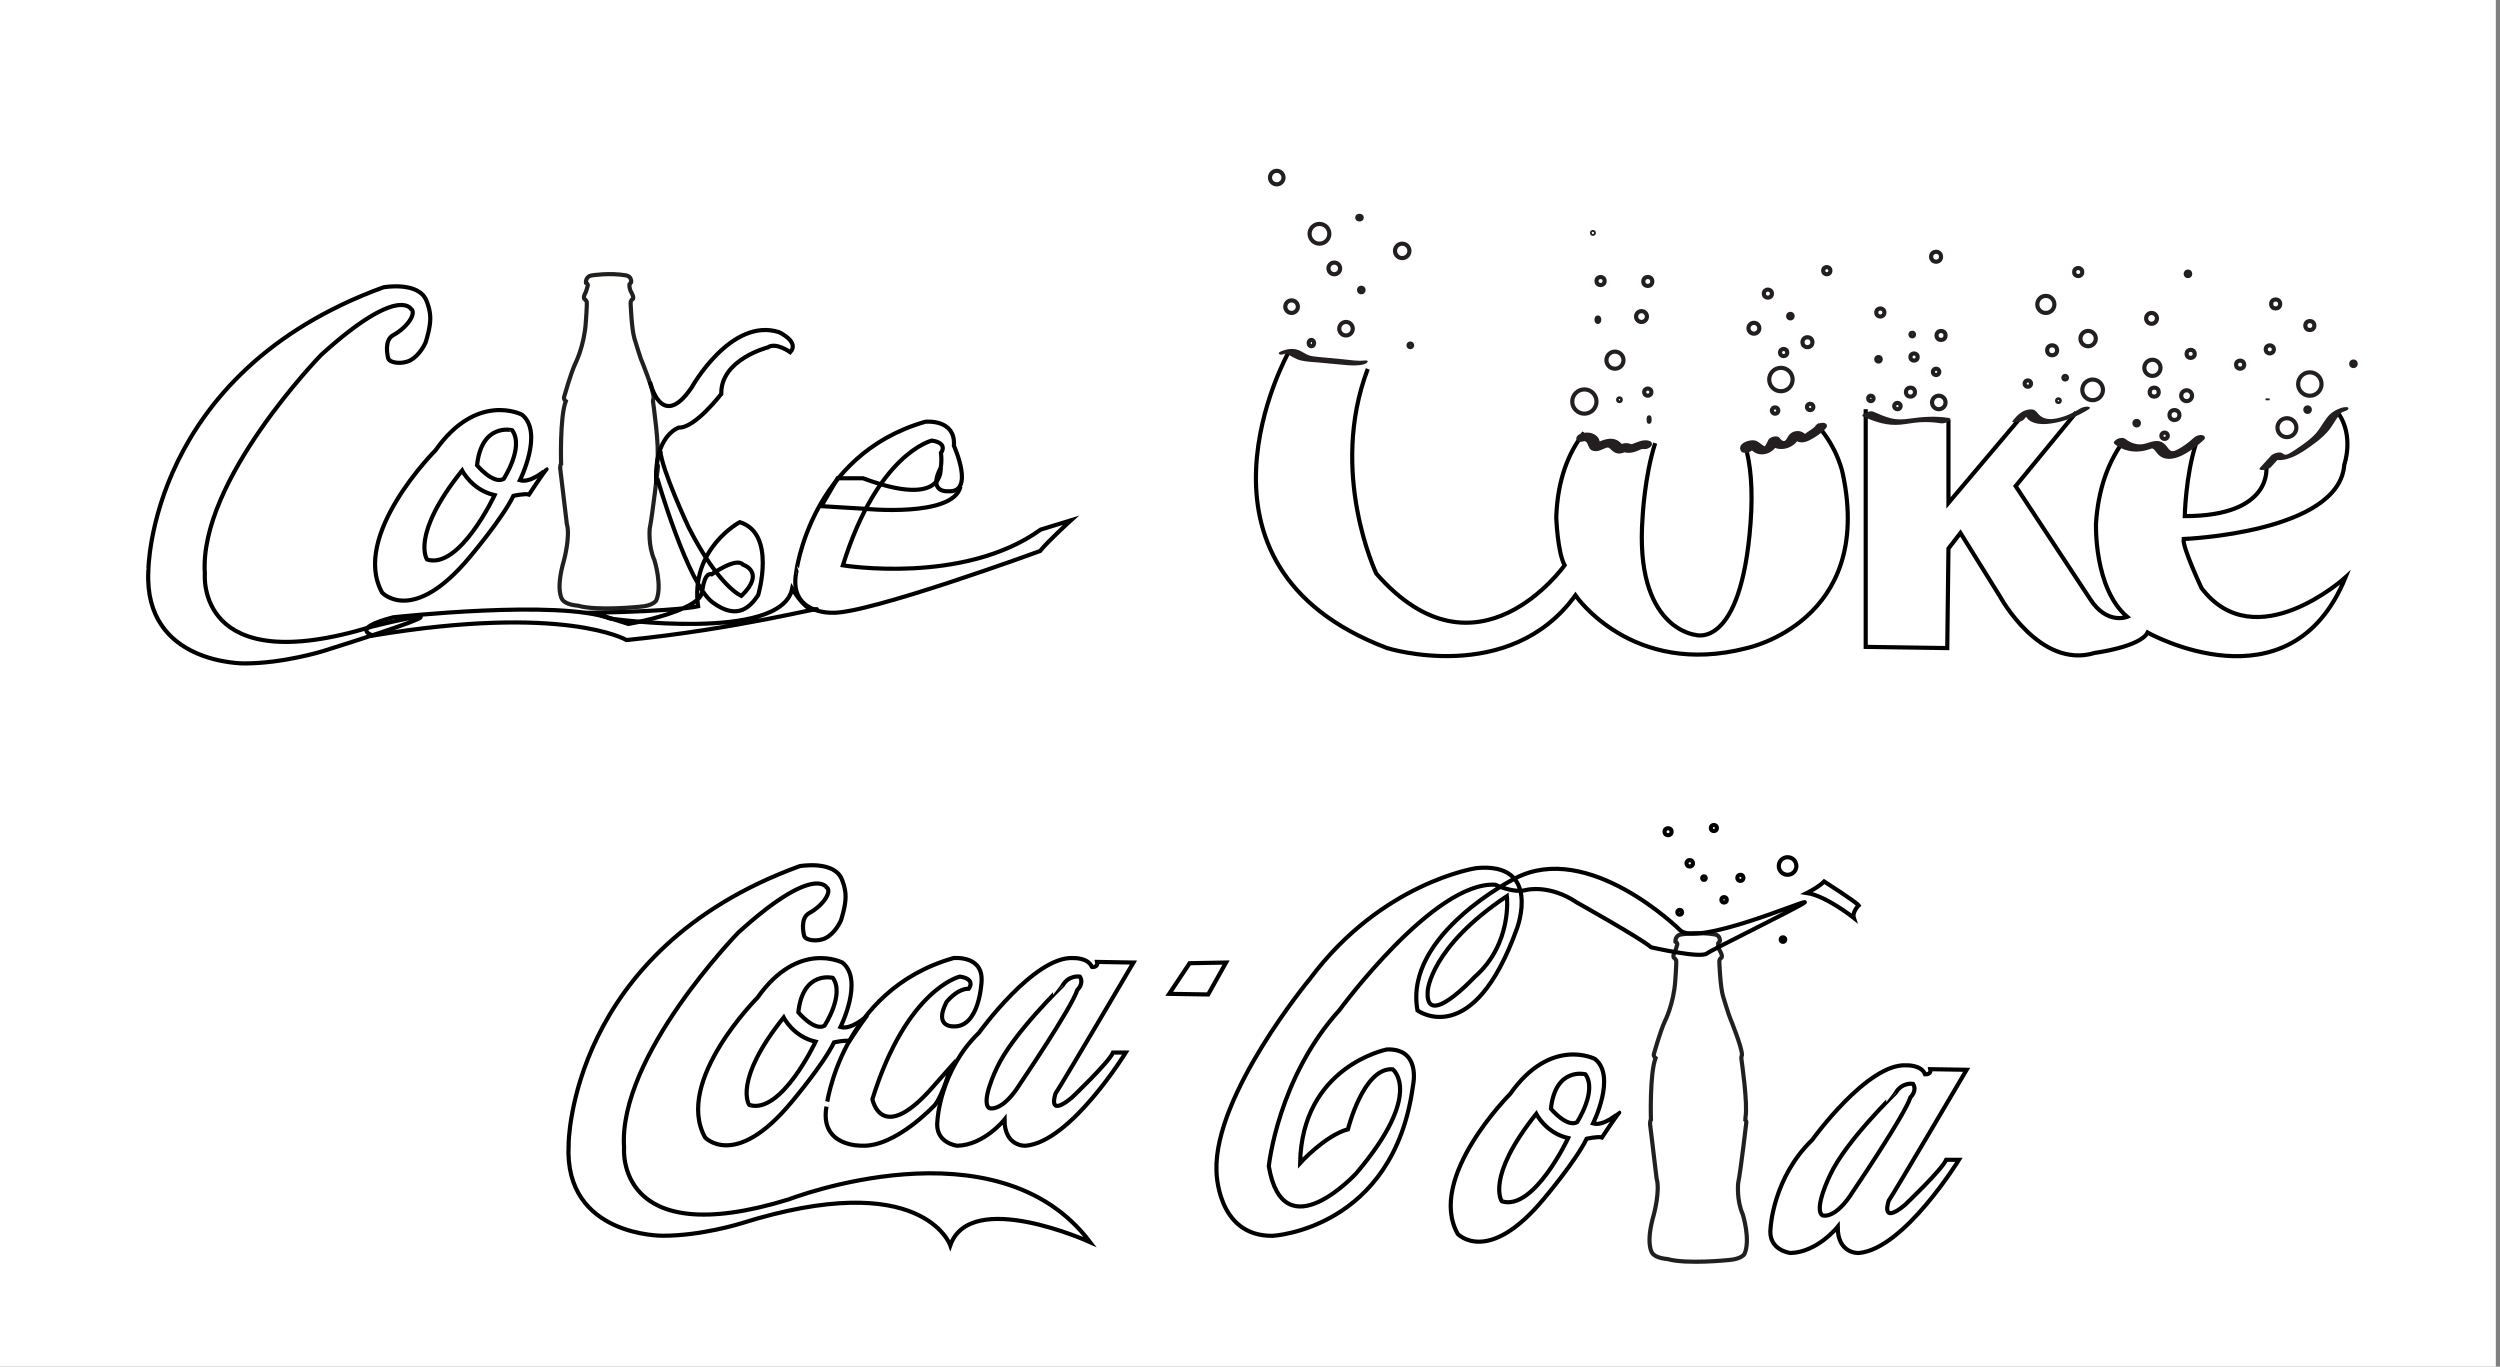 <?xml version="1.0" encoding="utf-8"?>
<!-- Generator: Adobe Illustrator 25.1.0, SVG Export Plug-In . SVG Version: 6.00 Build 0)  -->
<svg version="1.1" id="Layer_1" xmlns="http://www.w3.org/2000/svg" xmlns:xlink="http://www.w3.org/1999/xlink" x="0px" y="0px"
	 viewBox="0 0 600 328" style="enable-background:new 0 0 600 328;" xml:space="preserve">
<rect x="0" y="0" width="600" height="328" fill="#808080" stroke="none"/>
<style type="text/css">
	.st0{fill:#FFFFFF;}
	.st1{fill:none;stroke:#221F1F;stroke-miterlimit:10;}
	.st2{fill:none;stroke:#000000;stroke-miterlimit:10;}
	.st3{fill:#FFFFFF;stroke:#000000;stroke-miterlimit:10;}
	.st4{fill:#231F20;}
	.st5{fill:none;stroke:#231F20;stroke-miterlimit:10;}
</style>
<rect x="-1" y="-12" class="st0" width="600" height="350"/>
<g>
	<path class="st1" d="M402.11,226.01c0,0-0.18-1.58,1.5-1.76c0,0,4.12-0.64,7.88,0c0,0,1,0.14,1.18,0.9c0,0,0.18,0.5,0.11,0.72
		l-0.36,0.43c0,0,0.04,0.21-0.07,0.25c0,0-0.04,0.93,0.47,1.72c0,0,0.79,1.36,0.25,1.65c0,0-0.39,0.04-0.43,0.9
		c0,0,0.21,6.05,0.9,8.31c0,0,1.52,5.02,1.76,5.4c0,0,2.82,6.88,2.77,8.65c0,0-0.17,0.5-0.15,0.8c0,0.01,0,0.02,0,0.04
		c0.04,0.3,1.58,10.89,1.01,14.02l-0.05,0.74c0,0,0.24,0.21,0.24,0.55c0,0-1.28,11.22-1.96,14.63c0,0-0.43,4.05,1.11,7.49
		c0,0,1.93,6.2,0.39,9.53c0,0-0.72,1.22-3.8,1.43c0,0-10.17,1.07-14.69-0.25c0,0-2.83-0.14-3.65-1.47c0,0-1.68-2.08,0.43-9.31
		c0,0,1.5-5.66,0.64-8.49c0,0-1.54-13-1.58-13.18c0,0,0.04-0.9,0.21-0.97c0,0-0.32-11,1.11-14.8c0,0-0.57-0.43-0.39-1
		c0,0,1.54-5.52,2.62-7.81c0,0,2.15-4.19,2.51-9.85c0,0,0.32-4.19,0.21-4.76c0,0-0.23-0.5-0.5-0.61c0,0-0.5-0.32,0.29-1.7
		c0,0,0.43-1.27,0.47-1.5C402.54,226.68,402.65,226.25,402.11,226.01z"/>
	<path class="st2" d="M191.91,207.88c0,0,8.52-1.53,10.21,3.37c0,0,0.84,1.92,0.82,3.98c-0.02,2.24-0.87,4.88-1.03,5.42
		c-0.21,0.69-1.55,3.29-3.64,4.42c-1.99,1.08-4.93,0.64-5.25-0.42c-0.21-0.68-0.98-4.3,1.15-5.48c3.75-2.08,5.56-5.46,4.17-6.24
		c0,0-3.06-5.52-21.14,10.88c0,0-28.95,29.72-27.42,51.63c0,0-2.3,25.28,39.53,12.41c0,0,49.94-19.46,72.31,10.26
		c0,0-28.65-13.02-33.55,0.77c0,0-6.59-19-50.4-5.21c0,0-9.35,2.91-18.54,2.91c0,0-23.75,0.31-22.67-21.75
		C136.45,274.83,136.45,228.1,191.91,207.88z"/>
	<path class="st2" d="M201.71,246.49c0,0,5.67-11.34,0.46-15.47c0,0-10.57-5.52-20.38,8.43c0,0-20.07,20.07-12.56,33.55
		c0,0,7.2,7.81,20.68-8.43c0,0,7.66-9.04,10.26-14.4c0,0,2.76-0.61,3.68-0.31c0,0,3.22-4.9,4.14-5.97
		C208,243.88,204.32,247.25,201.71,246.49z"/>
	<path class="st2" d="M191.6,242.96c0,0,3.83,4.6,6.28,3.22c0,0,4.9-7.51,1.99-11.49C199.88,234.69,192.68,232.85,191.6,242.96z"/>
	<path class="st2" d="M188.08,244.19c0,0,2.3,4.6,7.66,5.82c0,0-8.27,17.62-15.93,15.17C179.81,265.18,175.82,259.51,188.08,244.19z
		"/>
	<path class="st2" d="M382.33,269.62c0,0,5.67-11.34,0.46-15.47c0,0-10.57-5.52-20.38,8.43c0,0-20.07,20.07-12.56,33.55
		c0,0,7.2,7.81,20.68-8.43c0,0,7.66-9.04,10.26-14.4c0,0,2.76-0.61,3.68-0.31c0,0,3.22-4.9,4.14-5.97
		C388.62,267.02,384.94,270.39,382.33,269.62z"/>
	<path class="st2" d="M372.22,266.1c0,0,3.83,4.6,6.28,3.22c0,0,4.9-7.51,1.99-11.49C380.5,257.82,373.3,255.99,372.22,266.1z"/>
	<path class="st2" d="M368.7,267.32c0,0,2.3,4.6,7.66,5.82c0,0-8.27,17.62-15.93,15.17C360.43,288.31,356.44,282.64,368.7,267.32z"
		/>
	<path class="st2" d="M228.83,229.94c0,0,7.2-0.77,6.74,5.67c0,0-0.46,11.18-6.89,10.72c0,0-4.6,0.15-1.53-5.82
		c0,0,2.45-3.22,5.36-3.22c0,0,1.84-2.3-2.14-2.91c0,0-12.72,2.91-20.99,29.41c0,0,2.14,11.64,15.17-3.68l3.68-4.14
		c0,0-1.99,6.89-3.83,9.19c0,0-9.5,10.26-17.62,9.8c0,0-10.11,0.31-8.43-9.35C198.34,265.64,201.56,237.75,228.83,229.94z"/>
	<path class="st2" d="M263.3,230.86l8.73,0.15c0,0-16.85,28.65-18.69,31.41c0,0-2.14,5.97,3.83,1.07c0,0,8.89-8.43,9.96-10.88h3.06
		c0,0-13.18,21.45-24.05,22.37c0,0-5.06,0.31-5.06-6.28c0,0-4.9,6.13-11.34,6.28c0,0-5.52-0.61-4.75-6.13c0,0,0.61-11.95,9.96-20.99
		c0,0,13.33-18.54,22.67-17.92c0,0,3.52-0.15,4.44,2.14C262.07,232.09,263.61,232.24,263.3,230.86z"/>
	<path class="st2" d="M239.25,256.29c0,0-3.98,8.12-1.84,9.65c0,0,3.06,1.23,7.51-5.97c0,0,12.26-18.08,13.63-22.37
		c0,0,1.69-1.53,0.61-3.22c0,0-2.6-0.46-4.14,2.14C255.03,236.53,243.08,248.02,239.25,256.29z"/>
	<path class="st2" d="M463.26,256.6l8.73,0.15c0,0-16.85,28.65-18.69,31.41c0,0-2.14,5.97,3.83,1.07c0,0,8.89-8.43,9.96-10.88h3.06
		c0,0-13.18,21.45-24.05,22.37c0,0-5.06,0.31-5.06-6.28c0,0-4.9,6.13-11.34,6.28c0,0-5.52-0.61-4.75-6.13c0,0,0.61-11.95,9.96-20.99
		c0,0,13.33-18.54,22.67-17.92c0,0,3.52-0.15,4.44,2.14C462.04,257.82,463.57,257.98,463.26,256.6z"/>
	<path class="st2" d="M439.21,282.03c0,0-3.98,8.12-1.84,9.65c0,0,3.06,1.23,7.51-5.97c0,0,12.26-18.08,13.63-22.37
		c0,0,1.69-1.53,0.61-3.22c0,0-2.6-0.46-4.14,2.14C454.99,262.27,443.04,273.76,439.21,282.03z"/>
	<polygon class="st2" points="280.61,238.52 289.96,238.67 294.25,231.01 285.51,231.17 	"/>
	<path class="st2" d="M403.09,223.11c0,0-21.83-21.51-39.45-12.31c0,0-26.81,13.48-23.44,31.71c0,0,13.33,9.8,23.9-19.76
		c0,0,5.97-15.93-9.8-14.4c0,0-22.67,3.37-39.98,26.66c0,0-22.98,27.73-22.37,45.96c0,0,0,15.78,13.48,15.63
		c0,0,29.11-1.53,33.7-36.15c0,0,1.99-8.89-6.28-8.58c0,0-20.38,3.98-20.83,27.27c0,0,5.97-6.59,11.49-8.12
		c0,0,3.68-14.86,10.72-14.4c0,0,7.66,5.67-8.73,24.97c0,0-17.46,19-20.99-1.69c0,0,2.14-21.14,17-37.53
		c0,0,22.67-30.95,37.38-30.03c0,0,4.29,2.14,7.51,1.23c0,0,5.52-1.38,12.1,3.06c0,0,15.32,8.58,17.77,10.72
		c0,0,11.96,2.76,13.42,1.46c0.8-0.72,22.71-11.41,23.44-12.24C433.99,215.6,406.77,227.47,403.09,223.11z"/>
	<path class="st2" d="M361.65,215.08c0,0,1.38,11.49-7.81,19.46c0,0-11.95,12.87-11.18,3.22
		C342.66,237.75,343.27,227.34,361.65,215.08z"/>
	<path class="st2" d="M433.66,214.32c0,0,2.76-1.38,4.14-2.76c0,0,7.58,4.83,8.27,5.74c0,0-1.61,1.61-1.15,2.99
		C444.92,220.29,438.25,215,433.66,214.32z"/>
	<circle class="st2" cx="403.13" cy="218.95" r="0.57"/>
	<circle class="st2" cx="413.78" cy="215.96" r="0.65"/>
	<circle class="st2" cx="405.54" cy="207.19" r="0.77"/>
	<circle class="st2" cx="427.91" cy="225.5" r="0.54"/>
	<circle class="st2" cx="429.02" cy="207.84" r="2.11"/>
	<circle class="st2" cx="417.69" cy="210.68" r="0.73"/>
	<circle class="st2" cx="408.95" cy="210.75" r="0.42"/>
	<circle class="st2" cx="400.34" cy="199.61" r="0.84"/>
	<circle class="st2" cx="411.33" cy="198.73" r="0.73"/>
</g>
<path class="st1" d="M140.63,67.87c0,0-0.18-1.6,1.53-1.79c0,0,4.19-0.66,8.02,0c0,0,1.02,0.15,1.2,0.91c0,0,0.18,0.51,0.11,0.73
	l-0.36,0.44c0,0,0.04,0.22-0.07,0.26c0,0-0.04,0.95,0.47,1.75c0,0,0.8,1.39,0.26,1.68c0,0-0.4,0.04-0.44,0.91
	c0,0,0.22,6.16,0.91,8.46c0,0,1.54,5.1,1.79,5.49c0,0,2.87,7,2.82,8.8c0,0-0.17,0.5-0.15,0.81c0,0.01,0,0.02,0,0.04
	c0.04,0.3,1.61,11.09,1.02,14.27l-0.05,0.75c0,0,0.24,0.22,0.24,0.56c0,0-1.3,11.42-1.99,14.89c0,0-0.44,4.12,1.13,7.62
	c0,0,1.97,6.31,0.4,9.7c0,0-0.73,1.24-3.86,1.46c0,0-10.35,1.09-14.95-0.26c0,0-2.88-0.15-3.72-1.49c0,0-1.71-2.11,0.44-9.48
	c0,0,1.53-5.76,0.66-8.64c0,0-1.57-13.23-1.6-13.42c0,0,0.04-0.91,0.22-0.98c0,0-0.33-11.19,1.13-15.06c0,0-0.58-0.44-0.4-1.02
	c0,0,1.57-5.61,2.66-7.95c0,0,2.19-4.27,2.55-10.03c0,0,0.33-4.27,0.22-4.85c0,0-0.24-0.51-0.51-0.62c0,0-0.51-0.33,0.29-1.73
	c0,0,0.44-1.29,0.47-1.53C141.07,68.55,141.18,68.11,140.63,67.87z"/>
<path class="st2" d="M92.04,68.95c0,0,8.67-1.56,10.39,3.43c0,0,0.85,1.95,0.84,4.05c-0.02,2.28-0.89,4.97-1.05,5.52
	c-0.21,0.7-1.58,3.35-3.7,4.5c-2.02,1.1-5.02,0.65-5.34-0.43c-0.21-0.69-1-4.38,1.17-5.57c3.82-2.11,5.65-5.56,4.25-6.35
	c0,0-3.12-5.61-21.52,11.07c0,0-29.47,30.25-27.91,52.54c0,0-2.34,25.73,40.23,12.63c0,0,32.74-8.11-11.85,5.92
	c0,0-9.51,2.96-18.87,2.96c0,0-24.17,0.31-23.08-22.14C35.6,137.08,35.6,89.53,92.04,68.95z"/>
<path class="st2" d="M124.78,115.26c0,0,5.77-11.54,0.47-15.75c0,0-10.76-5.61-20.74,8.58c0,0-20.42,20.42-12.79,34.15
	c0,0,7.33,7.95,21.05-8.58c0,0,7.8-9.2,10.45-14.66c0,0,2.81-0.62,3.74-0.31c0,0,3.27-4.99,4.21-6.08
	C131.18,112.61,127.43,116.04,124.78,115.26z"/>
<path class="st2" d="M114.49,111.67c0,0,3.9,4.68,6.39,3.27c0,0,4.99-7.64,2.03-11.69C122.91,103.25,115.59,101.38,114.49,111.67z"
	/>
<path class="st2" d="M110.91,112.92c0,0,2.34,4.68,7.8,5.92c0,0-8.42,17.93-16.22,15.44C102.49,134.28,98.43,128.51,110.91,112.92z"
	/>
<g>
	<path class="st2" d="M222.08,101.22c0,0,7.33-0.78,6.86,5.77c0,0,5.15,11.38-1.4,10.91c0,0-4.91,0.47-1.79-5.61
		c0,0,0.35-1.21,0.08-3.59c0,0,1.87-2.34-2.18-2.96c0,0-12.94,2.96-21.36,29.94c0,0,29,4.76,47.48-8.58l7.25-2.22
		c0,0-5.53,5.03-7.41,7.37c0,0-41.71,15.28-49.97,14.81c0,0-10.29,0.31-8.58-9.51C191.05,137.55,194.32,109.18,222.08,101.22z"/>
	<path class="st2" d="M225.74,112.29c0,0,1.33,9.98-18.63,2.49h-6.08l-3.9,6.7l10.29,0.62c0,0,21.36,2.18,23.08-5.3"/>
</g>
<path class="st2" d="M94.38,148.15c0,0,39.76-4.37,52.08,0.31c0,0,41.01,5.77,43.66-7.17c0,0,2.63,4.54,4.85,5.04
	c0.32,0.07,0.63,0.06,0.92-0.05c2.34-0.94-18.87,4.68-45.53,7.33c0,0-14.81-8.73-60.81-1.09C89.55,152.52,83.62,150.96,94.38,148.15
	z"/>
<path class="st2" d="M156,91.64c0,0,2.69,12.12,10,1.35c0,0,9.43-16.93,20.97-13.27c0,0,5,2.31,2.69,4.81c0,0-3.46-2.5-5.39-1.15
	c0,0-11.35,2.89-11.16,11.16c0,0-6.35,8.27-10.2,8.08c0,0-6.16,1.92-5.39,13.66"/>
<path class="st2" d="M157.73,114.73c0,0,7.31,25.39,13.27,29.82s9.04,1.15,10.96-1.73c0,0,4.42-14.81-4.42-17.5
	c0,0-11.93,6.35-10,20.2c0,0-4.81,1.15-25.2,1.54l8.46,2.69c0,0,16.54-2.89,17.7-7.5c0,0,0.38-5,2.31-4.42c0,0,5.96-4.23,7.5-2.31
	c0,0,5.58,1.73-0.38,7.5c0,0-5.39-2.12-12.7-16.54c0,0-6.54-14.04-6.73-18.27"/>
<g>
	<path class="st2" d="M380.18,103.85c-3.71,4.69-6.37,11.22-6.68,20.3c0,0,0.29,8.35,2.01,11.51c0,0-21.01,29.65-45.19,2.01
		c0,0-11.53-24.25-2.05-49.13"/>
	<path class="st2" d="M309.31,84.44c0,0-28.78,51.24,23.6,71.1c0,0,29.36,9.21,45.19-12.67c0,0,13.53,19.86,41.16,12.67
		c0,0,30.51-6.33,23.03-41.74c0,0-1.07-6.12-6.25-11.89"/>
	<polyline class="st2" points="484.9,100.27 467.63,120.7 467.63,100.8 	"/>
	<path class="st2" d="M509.21,106.47c-3.27,4.7-5.63,10.91-6.17,19.12c0,0-0.58,15.54,7.48,22.45c0,0-4.89,2.01-8.92-4.32
		l-17.85-27.06l14.56-17.71"/>
	<path class="st2" d="M447.77,98.21v57.04l19.57,0.29l0.29-23.89l2.88-3.74l9.5,15.26c0,0,9.5,17.56,22.74,13.53
		c0,0,10.94-1.44,12.67-4.89c0,0,34.25,19.29,47.5-13.24c0,0-21.59,19.57-34.54,2.59c0,0-4.61-9.79-4.32-11.8
		c0,0,37.42-1.44,38.57-17.85c0,0,2.41-6.74-1.41-12.31"/>
	<path class="st3" d="M543.91,112.07c0,0,1.73,11.8-19.57,11.8c0,0,0.2-9.75,2.72-17.49"/>
	<path class="st3" d="M418.85,106.98c1.27,4.28,1.91,10.26,1.28,18.62c-2.3,30.51-13.24,26.77-13.24,26.77s-14.68-1.44-12.67-28.21
		c0,0,0.46-9.78,3.02-17.8"/>
	<g>
		<g>
			<path class="st4" d="M309.12,84.65c-0.72,0.14-0.83,0.24-0.33,0.31c0.23,0.08,0.46,0.17,0.67,0.29c0.3,0.15,0.58,0.33,0.87,0.49
				c0.62,0.35,1.24,0.62,1.93,0.78c1.42,0.33,2.94,0.36,4.39,0.5c1.6,0.15,3.2,0.3,4.8,0.45c1.59,0.15,3.16,0.35,4.76,0.17
				c0.55-0.06,1.58-0.2,1.94-0.68c0.35-0.47-0.31-0.48-0.67-0.44c-1.71,0.19-3.5-0.14-5.2-0.3c-1.84-0.17-3.67-0.35-5.51-0.52
				c-0.8-0.08-1.63-0.13-2.41-0.35c-0.84-0.24-1.53-0.77-2.31-1.15c-1.52-0.73-3.06-0.5-4.58,0.12c-0.37,0.15-0.86,0.46-0.37,0.72
				C307.6,85.28,308.67,84.83,309.12,84.65L309.12,84.65z"/>
		</g>
	</g>
	<g>
		<g>
			<path class="st4" d="M380.4,105.82c-0.3,0.13-0.09,0,0.17,0.16c0.24,0.15,0.37,0.35,0.47,0.61c0.33,0.82,0.51,1.47,1.51,1.65
				c1.08,0.19,1.87-0.36,2.83-0.73c0.62-0.23,0.8-0.08,1.26,0.38c0.59,0.6,1.23,1.01,2.1,0.95c0.49-0.04,1.16-0.2,1.54-0.55
				c0.3-0.28-1.18-0.05-0.56,0.21c0.19,0.08,0.41,0.12,0.62,0.15c0.89,0.13,1.75-0.09,2.57-0.41c0.5-0.19,1.06-0.57,1.59-0.48
				c0.65,0.11,1.6-0.25,1.89-0.87c0.31-0.67-0.28-1.07-0.87-1.17c-1.35-0.23-2.46,0.37-3.68,0.81c-0.45,0.16-0.37,0.05-0.84-0.09
				c-0.76-0.22-1.54-0.06-2.21,0.33c-0.11,0.06-0.22,0.13-0.33,0.21c1.04,0.1,1.36,0.03,0.97-0.2c-0.12-0.21-0.4-0.42-0.57-0.58
				c-0.49-0.47-1.06-0.76-1.74-0.86c-0.69-0.1-1.42,0-2.08,0.2c-0.35,0.1-0.7,0.24-1.04,0.38c-0.14,0.06-0.28,0.13-0.42,0.2
				c-0.27,0.11-0.27,0.13-0.01,0.08c0.2,0.07,0.41,0.14,0.61,0.2c-0.25-0.15-0.31-0.82-0.46-1.09c-0.25-0.45-0.63-0.8-1.07-1.05
				c-1.1-0.62-2.38-0.54-3.51-0.07c-0.53,0.22-1.09,0.87-0.7,1.45C378.85,106.23,379.85,106.05,380.4,105.82L380.4,105.82z"/>
		</g>
	</g>
	<g>
		<g>
			<path class="st4" d="M420.66,107.38c-0.04-0.07-0.06-0.14-0.12-0.2c-0.96,0.07-1.24,0.19-0.83,0.38
				c0.08,0.04,0.16,0.09,0.24,0.15c0.32,0.21,0.59,0.48,0.9,0.71c0.73,0.54,1.57,0.71,2.46,0.6c1.9-0.23,3.04-1.61,3.8-3.23
				c-0.9,0.17-1.8,0.34-2.7,0.51c0.96,1.27,2.6,1.69,4.11,1.35c0.76-0.17,1.47-0.51,2.07-1.01c0.4-0.34,1.14-1.07,1.17-1.64
				c0.18-0.28-0.04-0.24-0.64,0.12c-0.69,0.02-0.89,0.11-0.6,0.27c0.05,0.08,0.26,0.19,0.34,0.25c0.25,0.18,0.51,0.33,0.81,0.42
				c0.89,0.26,1.84,0,2.63-0.41c1.43-0.74,2.86-1.68,3.93-2.9c0.42-0.48,0.29-1-0.32-1.21c-0.62-0.21-1.61,0.05-2.05,0.55
				c-0.8,0.91-1.8,1.35-2.72,2.08c-0.34,0.15-0.34,0.19,0,0.13c0.31,0.03,0.33-0.01,0.08-0.13c-0.09-0.12-0.38-0.3-0.5-0.37
				c-0.45-0.27-0.97-0.39-1.49-0.34c-1.24,0.11-1.87,0.8-2.41,1.82c-0.49,0.92-1.1,0.64-1.73-0.18c-0.56-0.74-2.35-0.25-2.7,0.51
				c-0.18,0.39-0.36,0.8-0.61,1.16c-0.09,0.14-0.23,0.4-0.4,0.45c0.04-0.01,0.24-0.02,0.11-0.09c-0.82-0.44-1.34-1.16-2.28-1.41
				c-1.23-0.32-4.31,0.65-3.43,2.45C418.31,109.28,421.16,108.39,420.66,107.38L420.66,107.38z"/>
		</g>
	</g>
	<g>
		<g>
			<path class="st4" d="M447.23,100.01c2.88,1.27,5.65,2.21,8.84,1.91c1.62-0.15,3.22-0.5,4.84-0.59c1.63-0.09,3.24,0.01,4.85,0.26
				c0.64,0.1,1.54-0.15,2.05-0.55c0.46-0.36,0.37-0.66-0.2-0.75c-3.13-0.48-6.18-0.27-9.3,0.18c-1.51,0.22-2.96,0.3-4.45-0.07
				c-1.48-0.36-2.88-0.99-4.27-1.6c-0.57-0.25-1.52,0.06-2.03,0.34C447.21,99.33,446.64,99.75,447.23,100.01L447.23,100.01z"/>
		</g>
	</g>
	<g>
		<g>
			<path class="st4" d="M485.85,100.55c0.45-0.57,1-1.23,1.64-1.6c-0.33,0.14-0.66,0.27-0.99,0.41c0.07-0.02,0.14-0.04,0.21-0.06
				c-0.35,0.05-0.71,0.1-1.06,0.14c0.33,0.02,0.9,1.06,1.18,1.29c0.44,0.37,0.98,0.61,1.53,0.78c1.26,0.38,2.65,0.31,3.94,0.12
				c3.17-0.45,6.28-1.68,8.98-3.39c0.47-0.3,0.35-0.59-0.17-0.64c-0.66-0.06-1.5,0.2-2.05,0.55c-1.43,0.91-2.97,1.63-4.61,2.07
				c-1.26,0.34-2.64,0.57-3.91,0.09c-0.63-0.24-1.12-0.65-1.53-1.17c-0.47-0.6-0.84-0.91-1.64-0.89c-1.93,0.05-3.26,1.4-4.38,2.8
				c-0.33,0.41,1.07,0.3,1.16,0.28C484.74,101.24,485.46,101.04,485.85,100.55L485.85,100.55z"/>
		</g>
	</g>
	<g>
		<g>
			<path class="st4" d="M507.48,106.55c1.51,1.21,3.34,1.85,5.29,1.83c1.07-0.01,2.09-0.21,3.1-0.56c0.48-0.17,0.69-0.33,1.08,0.03
				c0.32,0.29,0.54,0.68,0.82,1.01c3.04,3.51,8.76-1.11,11.16-3.3c0.47-0.43,0.27-0.94-0.3-1.1c-0.66-0.19-1.55,0.1-2.05,0.55
				c-1.29,1.18-2.76,2.33-4.36,3.06c-0.7,0.32-1.17,0.32-1.7-0.28c-0.45-0.5-0.77-1.08-1.34-1.47c-1.55-1.07-3.15-0.07-4.75,0.25
				c-1.49,0.3-3.11-0.25-4.27-1.18c-0.54-0.43-1.33-0.33-1.93-0.07C507.94,105.45,506.94,106.12,507.48,106.55L507.48,106.55z"/>
		</g>
	</g>
	<g>
		<g>
			<path class="st4" d="M545.03,112.1c0.88-0.97,1.77-1.94,2.65-2.92c-0.89,0.2-1.79,0.39-2.68,0.59c1.42,1.18,3.7,0.55,5.22-0.08
				c1.88-0.79,3.57-2.03,5.21-3.23c1.52-1.12,2.94-2.35,4.02-3.91c0.49-0.7,0.91-1.45,1.4-2.15c0.32-0.46,0.98-1.41,1.45-1.56
				c0.29-0.09,1.45-0.4,1.32-0.88c-0.12-0.46-1.34-0.18-1.58-0.1c-1.5,0.47-2.69,1.21-3.64,2.47c-0.92,1.21-1.6,2.59-2.62,3.72
				c-1.16,1.28-2.57,2.28-3.98,3.25c-0.73,0.5-1.46,1.03-2.25,1.46c-0.72,0.39-1.14,0.57-1.82,0.01c-0.58-0.48-2.23,0.1-2.68,0.59
				c-0.88,0.97-1.77,1.94-2.65,2.92c-0.44,0.48,0.39,0.55,0.7,0.53C543.7,112.78,544.61,112.56,545.03,112.1L545.03,112.1z"/>
		</g>
	</g>
	<circle class="st5" cx="309.98" cy="73.6" r="1.51"/>
	<circle class="st5" cx="323.04" cy="78.89" r="1.62"/>
	<circle class="st5" cx="326.71" cy="69.6" r="0.54"/>
	<circle class="st5" cx="316.67" cy="56.11" r="2.37"/>
	<circle class="st5" cx="320.23" cy="64.42" r="1.4"/>
	<circle class="st5" cx="336.53" cy="60.21" r="1.73"/>
	<circle class="st5" cx="306.42" cy="42.62" r="1.62"/>
	<ellipse class="st5" cx="326.28" cy="52.23" rx="0.54" ry="0.43"/>
	<ellipse class="st5" cx="314.73" cy="82.34" rx="0.65" ry="0.76"/>
	<circle class="st5" cx="380.25" cy="96.37" r="2.91"/>
	<circle class="st5" cx="395.47" cy="94.11" r="0.86"/>
	<circle class="st5" cx="387.59" cy="86.44" r="2.05"/>
	<ellipse class="st5" cx="395.79" cy="100.69" rx="0.11" ry="0.54"/>
	<circle class="st5" cx="388.67" cy="95.94" r="0.32"/>
	<circle class="st5" cx="393.96" cy="75.97" r="1.3"/>
	<circle class="st5" cx="384.14" cy="67.45" r="0.97"/>
	<ellipse class="st5" cx="383.49" cy="76.73" rx="0.32" ry="0.54"/>
	<circle class="st5" cx="395.47" cy="67.55" r="1.08"/>
	<circle class="st5" cx="434.44" cy="97.67" r="0.76"/>
	<circle class="st5" cx="426.02" cy="98.53" r="0.76"/>
	<circle class="st5" cx="427.42" cy="91.09" r="2.81"/>
	<circle class="st5" cx="433.79" cy="82.13" r="1.19"/>
	<circle class="st5" cx="420.94" cy="78.78" r="1.3"/>
	<circle class="st5" cx="428.07" cy="84.61" r="0.86"/>
	<circle class="st5" cx="429.69" cy="75.87" r="0.54"/>
	<circle class="st5" cx="424.29" cy="70.47" r="0.97"/>
	<circle class="st5" cx="438.43" cy="64.96" r="0.86"/>
	<circle class="st5" cx="465.31" cy="96.59" r="1.62"/>
	<circle class="st5" cx="458.51" cy="94.11" r="1.08"/>
	<circle class="st5" cx="464.66" cy="89.25" r="0.76"/>
	<circle class="st5" cx="450.84" cy="86.23" r="0.54"/>
	<circle class="st5" cx="458.94" cy="80.29" r="0.43"/>
	<circle class="st5" cx="451.28" cy="75" r="0.97"/>
	<circle class="st5" cx="449.01" cy="95.62" r="0.65"/>
	<circle class="st5" cx="455.38" cy="97.45" r="0.76"/>
	<circle class="st5" cx="459.37" cy="85.69" r="0.86"/>
	<circle class="st5" cx="465.85" cy="80.51" r="1.08"/>
	<circle class="st5" cx="464.66" cy="61.62" r="1.19"/>
	<circle class="st5" cx="382.3" cy="55.9" r="0.22"/>
	<circle class="st5" cx="338.48" cy="82.88" r="0.43"/>
	<circle class="st5" cx="486.68" cy="92.06" r="0.76"/>
	<circle class="st5" cx="502.23" cy="93.57" r="2.48"/>
	<circle class="st5" cx="494.02" cy="96.16" r="0.32"/>
	<circle class="st5" cx="501.15" cy="81.26" r="1.84"/>
	<circle class="st5" cx="492.51" cy="84.07" r="1.19"/>
	<circle class="st5" cx="495.64" cy="90.65" r="0.43"/>
	<circle class="st5" cx="491" cy="73.06" r="2.05"/>
	<circle class="st5" cx="498.77" cy="65.29" r="0.97"/>
	<circle class="st5" cx="548.86" cy="102.64" r="2.27"/>
	<circle class="st5" cx="554.36" cy="92.17" r="2.81"/>
	<circle class="st5" cx="544.75" cy="83.85" r="0.97"/>
	<path class="st5" d="M544.22,95.84c0,0.12,0,0.22,0,0.22S544.22,95.95,544.22,95.84s0-0.22,0-0.22S544.22,95.72,544.22,95.84z"/>
	<circle class="st5" cx="553.82" cy="98.32" r="0.54"/>
	<circle class="st5" cx="554.36" cy="78.13" r="1.08"/>
	<circle class="st5" cx="546.16" cy="72.95" r="1.08"/>
	<circle class="st5" cx="537.63" cy="87.52" r="0.97"/>
	<circle class="st5" cx="521.87" cy="99.61" r="1.19"/>
	<circle class="st5" cx="519.5" cy="104.58" r="0.76"/>
	<circle class="st5" cx="512.8" cy="101.56" r="0.54"/>
	<circle class="st5" cx="516.58" cy="88.28" r="1.94"/>
	<circle class="st5" cx="517.01" cy="94.11" r="1.08"/>
	<circle class="st5" cx="524.79" cy="94.97" r="1.3"/>
	<circle class="st5" cx="525.76" cy="84.93" r="0.97"/>
	<circle class="st5" cx="516.37" cy="76.41" r="1.3"/>
	<circle class="st5" cx="525.11" cy="65.72" r="0.54"/>
	<circle class="st5" cx="564.83" cy="87.31" r="0.54"/>
</g>
</svg>
